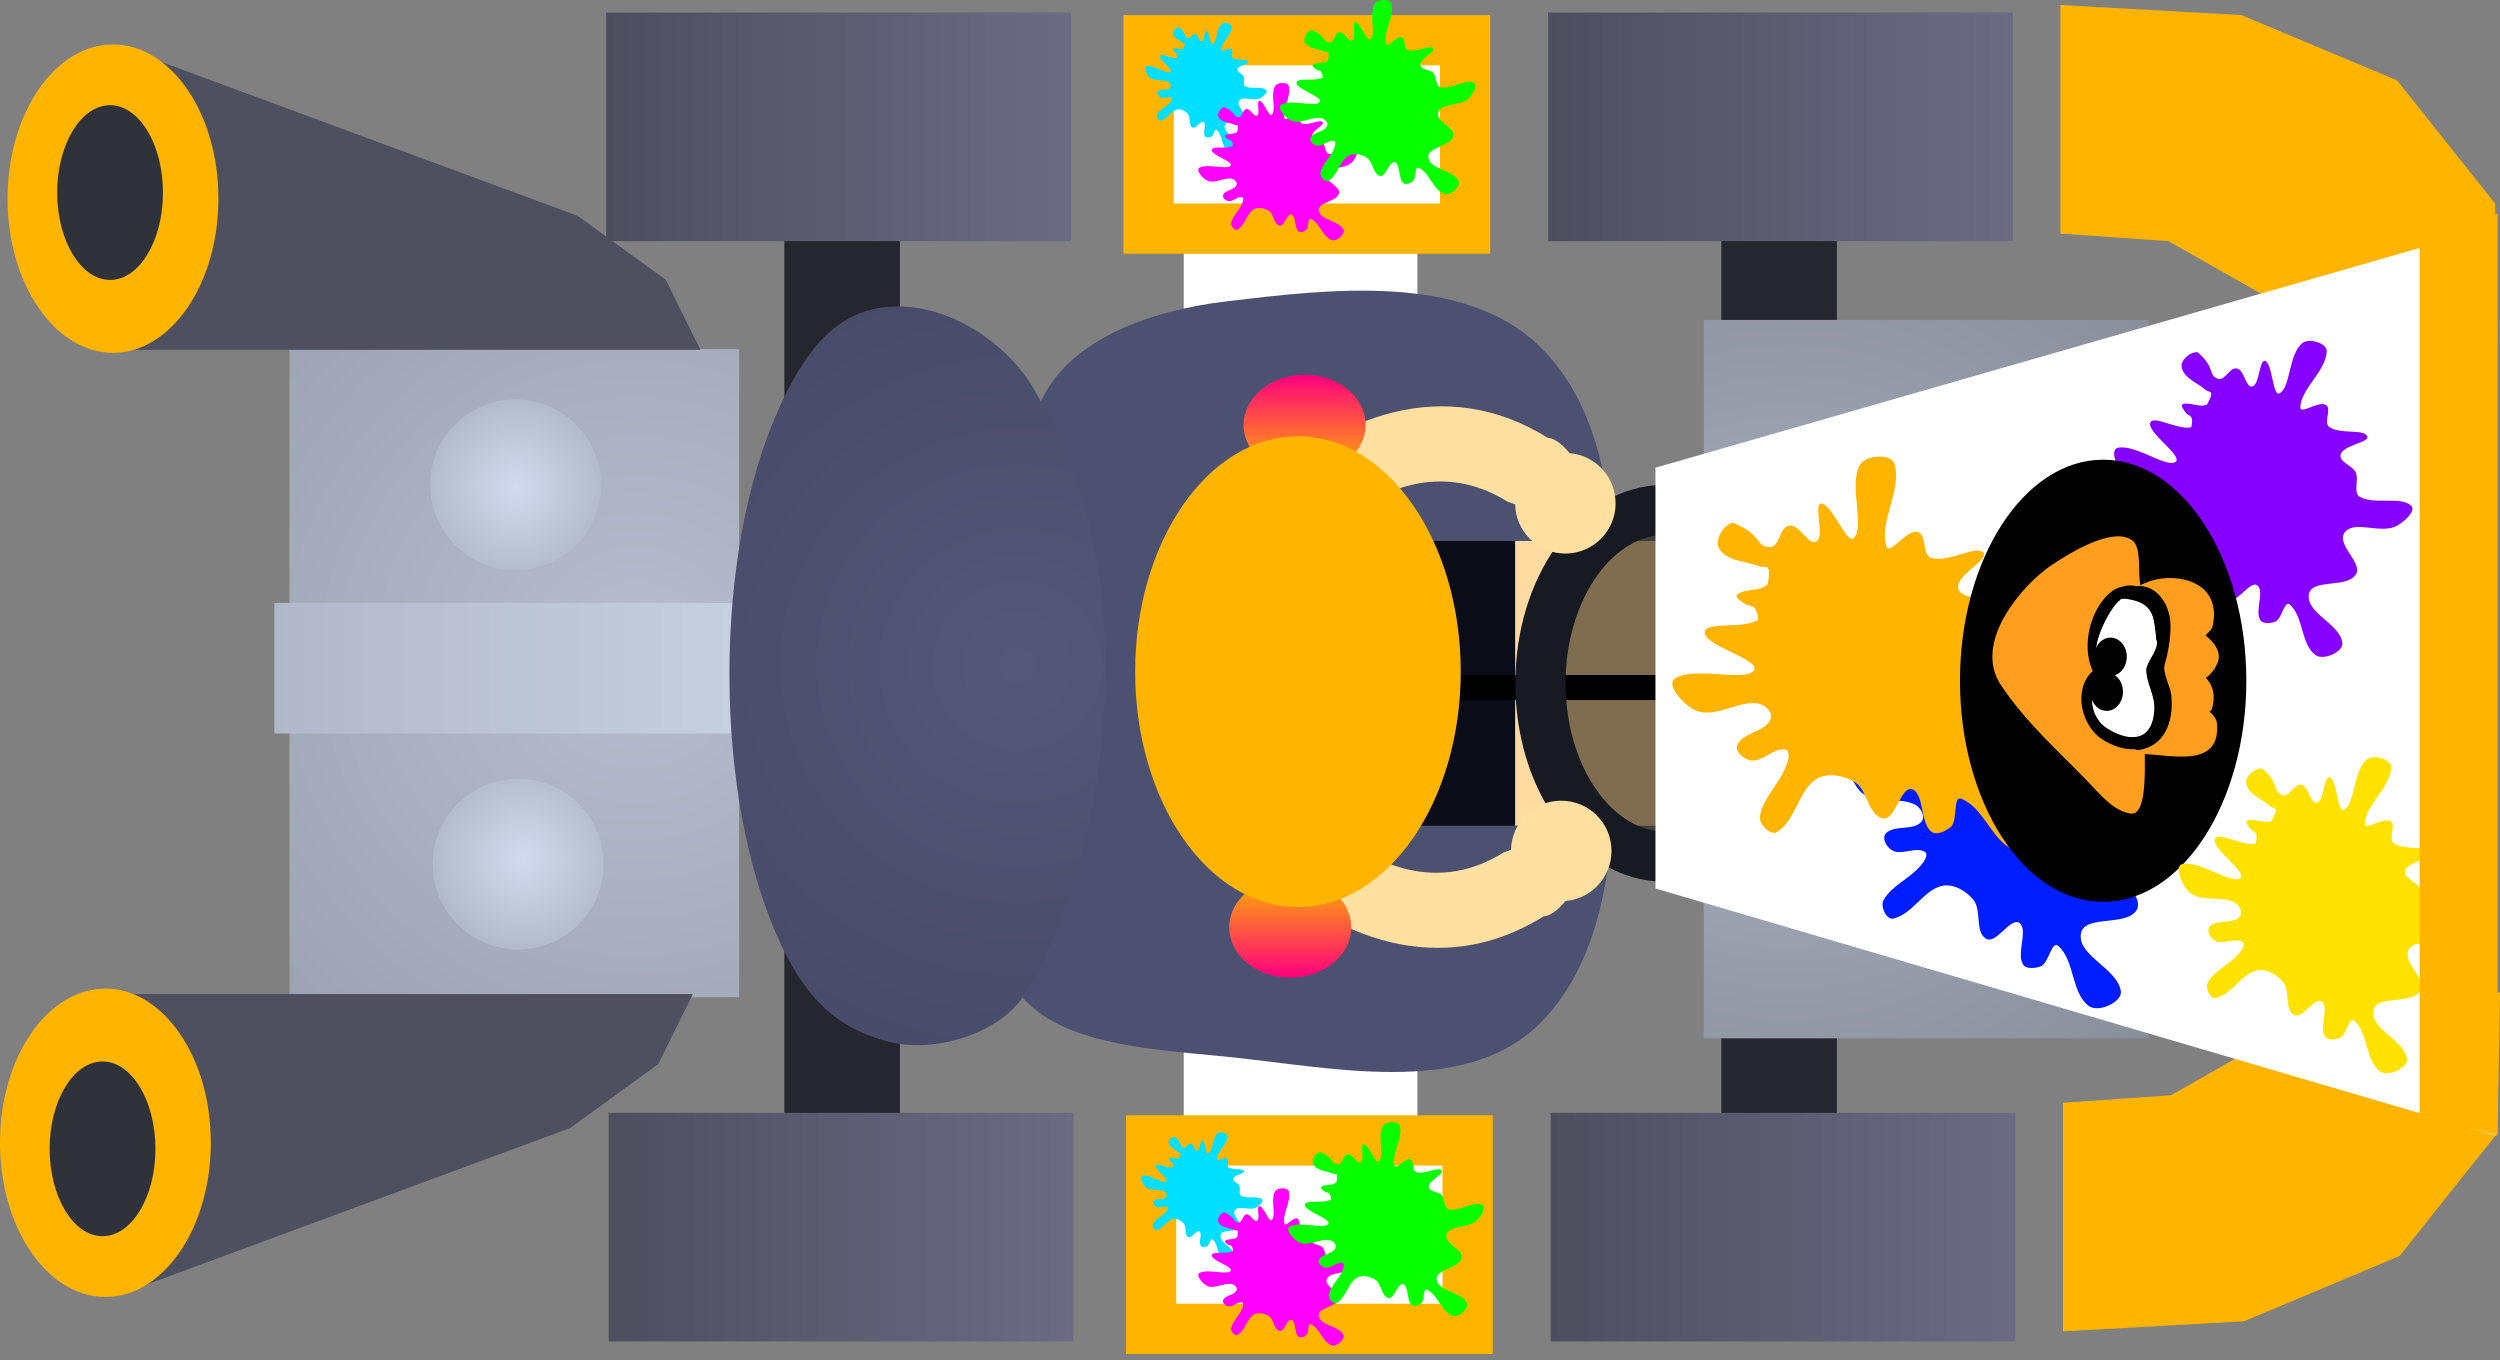 <svg version="1.1" xmlns="http://www.w3.org/2000/svg" xmlns:xlink="http://www.w3.org/1999/xlink" width="49.761" height="27.079" viewBox="0,0,49.761,27.079"><rect x="0" y="0" width="49.761" height="27.079" fill="#808080" stroke="none"/><defs><radialGradient cx="227.78" cy="179.56" r="11.126" gradientUnits="userSpaceOnUse" id="color-1"><stop offset="0" stop-color="#b6becf"/><stop offset="1" stop-color="#999fae"/></radialGradient><linearGradient x1="220.581" y1="178.461" x2="230.081" y2="178.461" gradientUnits="userSpaceOnUse" id="color-2"><stop offset="0" stop-color="#b1b8c9"/><stop offset="1" stop-color="#c6d0e1"/></linearGradient><radialGradient cx="235.369" cy="179.713" r="11.614" gradientUnits="userSpaceOnUse" id="color-3"><stop offset="0" stop-color="#535879"/><stop offset="1" stop-color="#434561"/></radialGradient><radialGradient cx="250.73" cy="180.042" r="12.159" gradientUnits="userSpaceOnUse" id="color-4"><stop offset="0" stop-color="#a9b1c0"/><stop offset="1" stop-color="#828893"/></radialGradient><linearGradient x1="4.531" y1="-0.239" x2="4.531" y2="-0.239" gradientUnits="userSpaceOnUse" id="color-5"><stop offset="0" stop-color="#000000" stop-opacity="0"/><stop offset="1" stop-color="#000000"/></linearGradient><linearGradient x1="227.234" y1="188.611" x2="236.484" y2="188.611" gradientUnits="userSpaceOnUse" id="color-6"><stop offset="0" stop-color="#4d4e5e"/><stop offset="1" stop-color="#6b6c84"/></linearGradient><linearGradient x1="245.984" y1="188.611" x2="255.234" y2="188.611" gradientUnits="userSpaceOnUse" id="color-7"><stop offset="0" stop-color="#4d4e5e"/><stop offset="1" stop-color="#6b6c84"/></linearGradient><linearGradient x1="227.184" y1="166.711" x2="236.434" y2="166.711" gradientUnits="userSpaceOnUse" id="color-8"><stop offset="0" stop-color="#4d4e5e"/><stop offset="1" stop-color="#6b6c84"/></linearGradient><linearGradient x1="245.934" y1="166.711" x2="255.184" y2="166.711" gradientUnits="userSpaceOnUse" id="color-9"><stop offset="0" stop-color="#4d4e5e"/><stop offset="1" stop-color="#6b6c84"/></linearGradient><radialGradient cx="225.531" cy="183.56" r="2.34" gradientUnits="userSpaceOnUse" id="color-10"><stop offset="0" stop-color="#d1dbed"/><stop offset="1" stop-color="#a9b1c0"/></radialGradient><radialGradient cx="225.381" cy="176.161" r="2.275" gradientUnits="userSpaceOnUse" id="color-11"><stop offset="0" stop-color="#d1dbed"/><stop offset="1" stop-color="#a9b1c0"/></radialGradient><linearGradient x1="240.8" y1="185.92" x2="240.8" y2="183.92" gradientUnits="userSpaceOnUse" id="color-12"><stop offset="0" stop-color="#ff007d"/><stop offset="1" stop-color="#ffb500"/></linearGradient><linearGradient x1="241.086" y1="173.92" x2="241.086" y2="175.92" gradientUnits="userSpaceOnUse" id="color-13"><stop offset="0" stop-color="#ff007d"/><stop offset="1" stop-color="#ffb500"/></linearGradient></defs><g transform="translate(-215.119,-166.461)"><g data-paper-data="{&quot;isPaintingLayer&quot;:true}" fill-rule="nonzero" stroke-linejoin="miter" stroke-miterlimit="10" stroke-dasharray="" stroke-dashoffset="0" style="mix-blend-mode: normal"><path d="M228.081,178.661h25v2.1h-25z" fill="#ffffff" stroke="none" stroke-width="0.884" stroke-linecap="butt"/><path d="M238.681,170.761h4.65v18.6h-4.65z" fill="#ffffff" stroke="none" stroke-width="1" stroke-linecap="butt"/><path d="M249.381,170.511h2.3v18.75h-2.3z" fill="#25262e" stroke="none" stroke-width="1" stroke-linecap="butt"/><path d="M230.731,170.511h2.3v18.75h-2.3z" fill="#25262e" stroke="none" stroke-width="1" stroke-linecap="butt"/><path d="M256.131,166.561l3.6,0.2l3.1,1.3l1.95,2.45l0.05,2.8l-4.7,-1l-1.85,-1.05l-2.15,-0.15z" data-paper-data="{&quot;origPos&quot;:null}" fill="#ffb500" stroke="none" stroke-width="1" stroke-linecap="round"/><path d="M256.181,188.411l2.15,-0.15l1.85,-1.05l4.7,-1l-0.05,2.8l-1.95,2.45l-3.1,1.3l-3.6,0.2z" data-paper-data="{&quot;origPos&quot;:null}" fill="#ffb500" stroke="none" stroke-width="1" stroke-linecap="round"/><path d="M220.881,173.411h8.95v12.9h-8.95z" fill="url(#color-1)" stroke="none" stroke-width="1" stroke-linecap="butt"/><path d="M220.581,178.461h9.5v2.6h-9.5z" fill="url(#color-2)" stroke="none" stroke-width="1" stroke-linecap="butt"/><g data-paper-data="{&quot;origPos&quot;:null}" stroke="none" stroke-width="1.59" stroke-linecap="round"><path d="M239.504,172.462c2.083,-0.248 4.723,-0.571 6.242,0.875c1.616,1.546 1.52,4.256 1.511,6.441c0.009,2.43 0.186,5.41 -1.511,7.077c-1.493,1.461 -4.163,0.843 -6.242,0.636c-1.589,-0.159 -3.758,-0.242 -4.333,-1.67c-0.817,-1.84 0.975,-3.896 1.113,-5.884c0.126,-1.803 -1.234,-3.745 -0.477,-5.407c0.522,-1.306 2.23,-1.892 3.697,-2.067z" fill="#4d5171"/><path d="M232.819,172.568c1.18,-0.089 2.414,0.748 2.942,1.749c1.019,1.722 1.42,3.828 1.352,5.805c-0.073,2.107 -0.525,4.327 -1.59,6.123c-0.52,0.817 -1.827,1.177 -2.704,0.954c-1.002,-0.256 -1.673,-0.819 -2.249,-2.144c-0.576,-1.325 -0.932,-3.154 -0.932,-5.172c0,-2.018 0.356,-3.847 0.932,-5.172c0.576,-1.325 1.217,-2.066 2.249,-2.144z" fill="url(#color-3)"/></g><path d="M241.361,182.896v-5.667h4.083v5.667z" data-paper-data="{&quot;origPos&quot;:null}" fill="#0a0c18" stroke="none" stroke-width="0" stroke-linecap="butt"/><path d="M245.277,182.896v-5.667h6.25v5.667z" data-paper-data="{&quot;origPos&quot;:null}" fill="#ffdaa1" stroke="none" stroke-width="0" stroke-linecap="butt"/><path d="M249.031,172.829h8.85v14.3h-8.85z" fill="url(#color-4)" stroke="none" stroke-width="1.147" stroke-linecap="butt"/><path d="M242.527,180.146h6.583" data-paper-data="{&quot;origPos&quot;:null}" fill="none" stroke="#000000" stroke-width="0.5" stroke-linecap="round"/><path d="M248.256,176.611c0.683,0 1.302,0.387 1.75,1.011c0.448,0.625 0.725,1.487 0.725,2.439c0,0.952 -0.277,1.814 -0.725,2.439c-0.448,0.624 -1.067,1.011 -1.75,1.011c-0.683,0 -1.302,-0.387 -1.75,-1.011c-0.448,-0.625 -0.725,-1.487 -0.725,-2.439c0,-0.952 0.277,-1.814 0.725,-2.439c0.448,-0.624 1.067,-1.011 1.75,-1.011z" data-paper-data="{&quot;origPos&quot;:null}" fill="url(#color-5)" stroke="#181a22" stroke-width="1" stroke-linecap="butt"/><path d="M248.07,175.77l16.724,-4.809v18.102l-16.724,-4.917z" data-paper-data="{&quot;origPos&quot;:null}" fill="#ffffff" stroke="none" stroke-width="0.54" stroke-linecap="butt"/><path d="M227.234,188.611h9.25v4.55h-9.25z" fill="url(#color-6)" stroke="none" stroke-width="1.062" stroke-linecap="butt"/><path d="M245.984,188.611h9.25v4.55h-9.25z" fill="url(#color-7)" stroke="none" stroke-width="1.062" stroke-linecap="butt"/><path d="M238.031,189.161h6.3v3.75h-6.3z" data-paper-data="{&quot;origPos&quot;:null}" fill="#ffffff" stroke="#ffb500" stroke-width="1" stroke-linecap="round"/><path d="M227.184,166.711h9.25v4.55h-9.25z" fill="url(#color-8)" stroke="none" stroke-width="1.062" stroke-linecap="butt"/><path d="M245.934,166.711h9.25v4.55h-9.25z" fill="url(#color-9)" stroke="none" stroke-width="1.062" stroke-linecap="butt"/><path d="M237.981,167.261h6.3v3.75h-6.3z" data-paper-data="{&quot;origPos&quot;:null}" fill="#ffffff" stroke="#ffb500" stroke-width="1" stroke-linecap="round"/><path d="M217.599,167.424l9.018,3.333l1.754,1.273l0.689,1.394h-11.461z" fill="#4e4f5f" stroke="none" stroke-width="1.232" stroke-linecap="round"/><path d="M215.884,172.584c-0.381,-0.555 -0.614,-1.322 -0.614,-2.169c0,-0.847 0.234,-1.614 0.614,-2.169c0.381,-0.556 0.905,-0.9 1.484,-0.9c0.578,0 1.103,0.343 1.484,0.9c0.381,0.555 0.614,1.322 0.614,2.169c0,0.847 -0.234,1.614 -0.614,2.169c-0.381,0.556 -0.905,0.9 -1.484,0.9c-0.579,0 -1.103,-0.343 -1.484,-0.9z" data-paper-data="{&quot;origPos&quot;:null}" fill="#ffb500" stroke="none" stroke-width="2.387" stroke-linecap="butt"/><path d="M216.566,171.523c-0.19,-0.314 -0.309,-0.749 -0.309,-1.229c0,-0.48 0.118,-0.915 0.309,-1.229c0.19,-0.315 0.453,-0.51 0.744,-0.51c0.291,0 0.553,0.195 0.744,0.51c0.19,0.314 0.309,0.749 0.309,1.229c0,0.48 -0.118,0.915 -0.309,1.229c-0.19,0.315 -0.453,0.51 -0.744,0.51c-0.291,0 -0.553,-0.195 -0.744,-0.51z" fill="#30323a" stroke="none" stroke-width="1.197" stroke-linecap="butt"/><path d="M217.449,186.247h11.461l-0.689,1.394l-1.754,1.273l-9.018,3.333z" fill="#4e4f5f" stroke="none" stroke-width="1.232" stroke-linecap="round"/><path d="M217.217,186.138c0.578,0 1.103,0.343 1.484,0.9c0.381,0.555 0.614,1.322 0.614,2.169c0,0.847 -0.234,1.614 -0.614,2.169c-0.381,0.556 -0.905,0.9 -1.484,0.9c-0.579,0 -1.103,-0.343 -1.484,-0.9c-0.381,-0.555 -0.614,-1.322 -0.614,-2.169c0,-0.847 0.234,-1.614 0.614,-2.169c0.381,-0.556 0.905,-0.9 1.484,-0.9z" data-paper-data="{&quot;origPos&quot;:null}" fill="#ffb500" stroke="none" stroke-width="2.387" stroke-linecap="butt"/><path d="M217.16,187.589c0.291,0 0.553,0.195 0.744,0.51c0.19,0.314 0.309,0.749 0.309,1.229c0,0.48 -0.118,0.915 -0.309,1.229c-0.19,0.315 -0.453,0.51 -0.744,0.51c-0.291,0 -0.553,-0.195 -0.744,-0.51c-0.19,-0.314 -0.309,-0.749 -0.309,-1.229c0,-0.48 0.118,-0.915 0.309,-1.229c0.19,-0.315 0.453,-0.51 0.744,-0.51z" fill="#30323a" stroke="none" stroke-width="1.197" stroke-linecap="butt"/><path d="M225.431,181.961c0.469,0 0.894,0.19 1.202,0.498c0.308,0.308 0.498,0.733 0.498,1.202c0,0.469 -0.19,0.894 -0.498,1.202c-0.308,0.308 -0.733,0.498 -1.202,0.498c-0.469,0 -0.894,-0.19 -1.202,-0.498c-0.308,-0.308 -0.498,-0.733 -0.498,-1.202c0,-0.469 0.19,-0.894 0.498,-1.202c0.308,-0.308 0.733,-0.498 1.202,-0.498z" fill="url(#color-10)" stroke="none" stroke-width="1" stroke-linecap="butt"/><path d="M225.381,174.411c0.469,0 0.894,0.19 1.202,0.498c0.308,0.308 0.498,0.733 0.498,1.202c0,0.469 -0.19,0.894 -0.498,1.202c-0.308,0.308 -0.733,0.498 -1.202,0.498c-0.469,0 -0.894,-0.19 -1.202,-0.498c-0.308,-0.308 -0.498,-0.733 -0.498,-1.202c0,-0.469 0.19,-0.894 0.498,-1.202c0.308,-0.308 0.733,-0.498 1.202,-0.498z" fill="url(#color-11)" stroke="none" stroke-width="1" stroke-linecap="butt"/><path d="" data-paper-data="{&quot;origPos&quot;:null}" fill="#ffffff" stroke="none" stroke-width="0.5" stroke-linecap="butt"/><path d="" data-paper-data="{&quot;origPos&quot;:null}" fill="#9c5600" stroke="none" stroke-width="0" stroke-linecap="butt"/><path d="" data-paper-data="{&quot;origPos&quot;:null}" fill="#ffffff" stroke="none" stroke-width="0" stroke-linecap="butt"/><path d="" data-paper-data="{&quot;origPos&quot;:null}" fill="#ffffff" stroke="none" stroke-width="0" stroke-linecap="butt"/><path d="" data-paper-data="{&quot;origPos&quot;:null}" fill="#000000" stroke="none" stroke-width="0.5" stroke-linecap="butt"/><path d="M239.856,181.333c0,0 0,-0.224 0,-0.5c0,-0.276 0,-0.5 0,-0.5c0,0 0,0.224 0,0.5c0,0.276 0,0.5 0,0.5z" data-paper-data="{&quot;origPos&quot;:null}" fill="#000000" stroke="none" stroke-width="0.5" stroke-linecap="butt"/><path d="" data-paper-data="{&quot;origPos&quot;:null}" fill="#ff0000" stroke="none" stroke-width="0" stroke-linecap="butt"/><path d="M238.516,193.537c-0.022,0.001 -0.044,0.002 -0.066,0.003c-0.009,-0.003 -0.019,-0.006 -0.028,-0.009c0.031,0.002 0.062,0.004 0.094,0.007z" data-paper-data="{&quot;origPos&quot;:null}" fill="#ff0000" stroke="none" stroke-width="0" stroke-linecap="butt"/><path d="" data-paper-data="{&quot;origPos&quot;:null}" fill="#ffffff" stroke="none" stroke-width="0.5" stroke-linecap="butt"/><path d="M257.652,184.57c-0.208,0.344 -1.047,0.089 -1.113,0.472c-0.076,0.444 0.725,0.69 0.795,1.149c0.031,0.213 -0.446,0.433 -0.635,0.296c-0.358,-0.26 -0.277,-0.904 -0.613,-1.2c-0.124,-0.11 -0.18,0.311 -0.333,0.402c-0.109,0.046 -0.307,0.071 -0.369,-0.035c-0.133,-0.227 0.112,-0.679 -0.072,-0.826c-0.18,-0.106 -0.463,0.43 -0.657,0.32c-0.234,-0.134 -0.087,-0.561 -0.254,-0.774c-0.132,-0.167 -0.397,-0.334 -0.63,-0.28c-0.37,0.086 -0.575,0.558 -0.969,0.651c-0.133,0.032 -0.26,-0.242 -0.195,-0.362c0.158,-0.294 0.526,-0.432 0.738,-0.69c0.069,-0.073 0.173,-0.225 0.083,-0.279c-0.186,-0.106 -0.457,0.08 -0.645,-0.026c-0.107,-0.057 -0.217,-0.243 -0.126,-0.341c0.172,-0.174 0.546,-0.044 0.706,-0.229c0.091,-0.11 -0.018,-0.286 -0.126,-0.341c-0.305,-0.157 -0.756,-0.011 -1.042,-0.221c-0.179,-0.133 -0.389,-0.615 -0.205,-0.684c0.409,-0.111 1.191,0.499 1.391,0.325c0.161,-0.143 -0.696,-0.706 -0.604,-0.925c0.08,-0.188 0.656,0.184 0.97,0.108c0.076,-0.305 -0.073,-0.263 -0.126,-0.341c-0.042,-0.054 -0.141,-0.179 -0.075,-0.205c0.164,-0.063 0.406,0.094 0.575,0.005c0.204,-0.366 0.045,-0.272 -0.034,-0.344c-0.187,-0.169 -0.513,-0.27 -0.569,-0.535c-0.036,-0.17 0.209,-0.38 0.38,-0.357c0.437,0.378 0.234,0.54 0.48,0.629c0.167,0.059 0.279,-0.289 0.453,-0.244c0.176,0.034 0.201,0.456 0.358,0.426c0.178,-0.036 0.162,-0.627 0.303,-0.608c0.184,0.062 0.184,0.86 0.346,0.772c0.268,-0.148 0.212,-0.916 0.538,-1.19c0.156,-0.131 0.59,-0.002 0.581,0.189c-0.024,0.487 -0.612,0.887 -0.626,1.331c-0.006,0.185 0.438,-0.165 0.608,-0.053c0.145,0.095 -0.065,0.412 0.074,0.515c0.247,0.189 0.835,0.044 0.904,0.225c0.058,0.151 -0.575,0.207 -0.631,0.434c-0.043,0.183 0.3,0.267 0.364,0.436c0.066,0.177 -0.066,0.461 0.081,0.563c0.368,0.205 0.971,-0.021 1.226,0.215c0.134,0.125 -0.192,0.412 -0.376,0.495c-0.39,0.166 -0.963,-0.146 -1.193,0.129c-0.231,0.292 0.427,0.726 0.261,1.004z" data-paper-data="{&quot;origPos&quot;:null,&quot;origRot&quot;:0}" fill="#001dff" stroke="none" stroke-width="1.055" stroke-linecap="round"/><path d="M255.547,181.019c-0.09,0.441 -1.072,0.487 -0.998,0.915c0.086,0.498 1.024,0.456 1.27,0.915c0.112,0.214 -0.309,0.624 -0.56,0.55c-0.475,-0.14 -0.632,-0.85 -1.097,-1.038c-0.172,-0.069 -0.074,0.396 -0.201,0.549c-0.098,0.089 -0.297,0.19 -0.403,0.102c-0.226,-0.19 -0.136,-0.759 -0.385,-0.845c-0.23,-0.045 -0.327,0.627 -0.574,0.584c-0.297,-0.054 -0.302,-0.56 -0.559,-0.722c-0.202,-0.127 -0.544,-0.203 -0.77,-0.059c-0.358,0.23 -0.398,0.804 -0.779,1.051c-0.129,0.083 -0.365,-0.157 -0.342,-0.309c0.057,-0.369 0.393,-0.653 0.52,-1.005c0.045,-0.103 0.098,-0.302 -0.016,-0.326c-0.236,-0.042 -0.452,0.256 -0.691,0.214c-0.134,-0.02 -0.32,-0.176 -0.261,-0.313c0.116,-0.248 0.56,-0.251 0.66,-0.507c0.055,-0.15 -0.126,-0.295 -0.261,-0.313c-0.38,-0.051 -0.802,0.272 -1.183,0.158c-0.239,-0.073 -0.641,-0.504 -0.473,-0.645c0.391,-0.27 1.445,0.08 1.59,-0.178c0.117,-0.211 -1,-0.485 -0.984,-0.75c0.014,-0.229 0.762,-0.051 1.064,-0.25c-0.035,-0.351 -0.175,-0.25 -0.261,-0.313c-0.064,-0.042 -0.216,-0.136 -0.156,-0.188c0.149,-0.128 0.464,-0.053 0.609,-0.21c0.078,-0.463 -0.055,-0.304 -0.165,-0.351c-0.261,-0.109 -0.642,-0.092 -0.801,-0.351c-0.102,-0.166 0.078,-0.48 0.267,-0.519c0.603,0.236 0.449,0.482 0.743,0.485c0.198,-0 0.186,-0.409 0.386,-0.427c0.199,-0.03 0.384,0.406 0.538,0.315c0.174,-0.105 -0.064,-0.723 0.092,-0.755c0.217,-0.003 0.516,0.839 0.655,0.685c0.228,-0.257 -0.119,-1.047 0.122,-1.458c0.115,-0.196 0.622,-0.224 0.684,-0.018c0.157,0.523 -0.313,1.166 -0.162,1.64c0.063,0.197 0.401,-0.338 0.622,-0.284c0.189,0.046 0.086,0.459 0.271,0.517c0.332,0.107 0.898,-0.266 1.039,-0.102c0.118,0.138 -0.53,0.435 -0.503,0.695c0.024,0.209 0.417,0.17 0.548,0.324c0.136,0.162 0.103,0.512 0.297,0.564c0.465,0.078 1.017,-0.386 1.375,-0.233c0.188,0.082 -0.048,0.507 -0.211,0.663c-0.35,0.322 -1.071,0.207 -1.211,0.583c-0.134,0.395 0.723,0.607 0.652,0.962z" data-paper-data="{&quot;origPos&quot;:null}" fill="#ffb500" stroke="none" stroke-width="1.055" stroke-linecap="round"/><path d="M262.01,177.893c-0.174,0.289 -0.879,0.075 -0.934,0.396c-0.064,0.373 0.608,0.579 0.667,0.964c0.026,0.179 -0.374,0.363 -0.533,0.248c-0.3,-0.218 -0.233,-0.759 -0.514,-1.007c-0.104,-0.092 -0.151,0.261 -0.279,0.337c-0.091,0.038 -0.257,0.06 -0.31,-0.029c-0.112,-0.191 0.094,-0.57 -0.06,-0.693c-0.151,-0.089 -0.388,0.36 -0.552,0.268c-0.196,-0.113 -0.073,-0.471 -0.213,-0.65c-0.111,-0.14 -0.333,-0.28 -0.529,-0.235c-0.31,0.072 -0.483,0.468 -0.813,0.547c-0.112,0.027 -0.218,-0.203 -0.164,-0.304c0.132,-0.246 0.441,-0.363 0.619,-0.579c0.058,-0.061 0.145,-0.189 0.07,-0.234c-0.156,-0.089 -0.383,0.067 -0.541,-0.022c-0.09,-0.048 -0.182,-0.204 -0.105,-0.286c0.144,-0.146 0.458,-0.037 0.593,-0.192c0.076,-0.092 -0.015,-0.24 -0.105,-0.286c-0.256,-0.132 -0.634,-0.009 -0.875,-0.185c-0.151,-0.112 -0.326,-0.516 -0.172,-0.574c0.343,-0.093 1,0.418 1.167,0.273c0.135,-0.12 -0.584,-0.593 -0.507,-0.776c0.067,-0.158 0.551,0.155 0.814,0.091c0.063,-0.256 -0.061,-0.221 -0.105,-0.286c-0.035,-0.046 -0.118,-0.15 -0.063,-0.172c0.137,-0.053 0.341,0.079 0.483,0.004c0.171,-0.307 0.038,-0.228 -0.028,-0.289c-0.157,-0.142 -0.43,-0.226 -0.477,-0.449c-0.03,-0.143 0.175,-0.319 0.319,-0.3c0.366,0.317 0.196,0.453 0.403,0.528c0.14,0.049 0.234,-0.242 0.38,-0.205c0.148,0.029 0.169,0.383 0.301,0.358c0.149,-0.03 0.136,-0.526 0.254,-0.51c0.154,0.052 0.154,0.721 0.29,0.647c0.225,-0.124 0.178,-0.769 0.452,-0.999c0.131,-0.11 0.495,-0.002 0.488,0.159c-0.02,0.408 -0.513,0.744 -0.525,1.117c-0.005,0.155 0.368,-0.138 0.51,-0.045c0.122,0.08 -0.055,0.346 0.062,0.433c0.208,0.159 0.7,0.037 0.759,0.189c0.049,0.127 -0.483,0.174 -0.529,0.364c-0.036,0.154 0.252,0.224 0.306,0.366c0.055,0.148 -0.055,0.387 0.068,0.472c0.308,0.172 0.814,-0.018 1.029,0.18c0.112,0.105 -0.161,0.346 -0.315,0.415c-0.328,0.139 -0.808,-0.122 -1.001,0.108c-0.194,0.245 0.358,0.61 0.219,0.843z" data-paper-data="{&quot;origPos&quot;:null,&quot;origRot&quot;:0}" fill="#8600ff" stroke="none" stroke-width="1.055" stroke-linecap="round"/><path d="M256.981,175.611c0.786,0 1.499,0.493 2.015,1.29c0.516,0.796 0.835,1.896 0.835,3.11c0,1.214 -0.319,2.314 -0.835,3.11c-0.516,0.797 -1.229,1.29 -2.015,1.29c-0.786,0 -1.499,-0.493 -2.015,-1.29c-0.516,-0.796 -0.835,-1.896 -0.835,-3.11c0,-1.214 0.319,-2.314 0.835,-3.11c0.516,-0.797 1.229,-1.29 2.015,-1.29z" data-paper-data="{&quot;origPos&quot;:null}" fill="#000000" stroke="none" stroke-width="1" stroke-linecap="butt"/><g data-paper-data="{&quot;origRot&quot;:0,&quot;origPos&quot;:null}" stroke="none" stroke-linecap="butt"><path d="M257.922,178.025c0.555,-0.178 1.446,0.025 1.233,0.92c-0.006,0.027 -0.064,0.094 -0.139,0.163c0.185,0.144 0.339,0.352 0.232,0.571c-0.064,0.131 -0.143,0.222 -0.224,0.272c0.137,0.145 0.204,0.341 0.122,0.625c-0.004,0.014 -0.022,0.032 -0.049,0.051c0.07,0.055 0.125,0.123 0.146,0.207c0.102,0.921 -0.885,0.657 -1.434,0.637c0.005,0.399 0.024,1.219 -0.274,1.184c-0.348,-0.041 -0.628,-0.401 -0.878,-0.658c-0.584,-0.601 -1.236,-1.18 -1.714,-1.905c-0.565,-0.856 0.441,-1.999 1.01,-2.382c0.372,-0.248 1.223,-0.775 1.609,-0.492c0.169,0.124 0.121,0.546 0.143,0.75c0.005,0.047 0.009,0.093 0.014,0.14c0.068,-0.027 0.134,-0.06 0.202,-0.083z" fill="#ff9e1f" stroke-width="0.5"/><path d="M258.318,178.829c0.023,0.334 -0.063,0.693 -0.114,0.87c-0.042,0.147 0.117,0.439 0.133,0.596c0.056,0.55 -0.145,1.023 -0.652,1.095c0,0 -0.039,0.006 -0.074,-0.017c-0.209,0.014 -0.445,-0.064 -0.659,-0.202c-0.414,-0.279 -0.572,-0.993 -0.178,-1.355c-0.256,-0.546 -0.008,-1.351 0.443,-1.627c0.164,-0.075 0.307,-0.09 0.431,-0.06c0.351,-0.036 0.628,0.283 0.671,0.702zM256.981,179.755c0.075,0.079 0.011,0.175 0.011,0.175l-0.006,-0.001c-0.014,0.042 -0.046,0.067 -0.046,0.067c-0.296,0.23 -0.183,0.766 0.119,0.945c0.392,0.252 0.872,0.318 0.932,-0.321c0.034,-0.318 -0.164,-0.55 -0.161,-0.828c0.002,-0.159 0.279,-0.42 0.2,-0.597c-0.041,-0.402 -0.041,-0.648 -0.399,-0.76c-0.046,-0.014 -0.297,-0.08 -0.312,-0.015c-0.193,0.118 -0.706,1.088 -0.348,1.278c0.012,0.018 0.023,0.037 0.035,0.055z" fill="#000000" stroke-width="0.5"/><path d="M256.994,179.752c-0.012,-0.018 -0.023,-0.038 -0.035,-0.056c-0.358,-0.19 0.166,-1.171 0.358,-1.289c0.016,-0.065 0.269,0 0.315,0.015c0.358,0.112 0.364,0.363 0.405,0.765c0.079,0.177 -0.196,0.446 -0.198,0.605c-0.003,0.278 0.191,0.519 0.157,0.838c-0.06,0.64 -0.551,0.576 -0.942,0.324c-0.301,-0.178 -0.421,-0.722 -0.125,-0.952c0,0 0.031,-0.026 0.045,-0.068l0.006,0.001c0,0 0.064,-0.101 -0.011,-0.18z" data-paper-data="{&quot;noHover&quot;:false,&quot;origItem&quot;:[&quot;Path&quot;,{&quot;applyMatrix&quot;:true,&quot;segments&quot;:[[[558.91511,359.02837],[0,0],[-0.68279,0.59475]],[557.57154,358.96234],[[557.58309,358.91328],[0,0],[-0.3054,-0.16466]],[[557.125,358.44323],[0,0],[-1.42573,-2.85145]],[[549.82532,358.64206],[1.67874,-2.53101],[-2.33617,3.27064]],[[551.26307,367.26499],[-4.7927,-1.12022],[2.38101,0.59525]],[[557.7225,366.58596],[-2.10468,-0.28454],[1.20521,0.16294]],[[562.03731,368.92005],[-1.42619,0.54274],[3.09696,0]],[[568.23733,366.04922],[-1.23913,3.09932],[0.15936,-0.3986]],[[568.68311,363.27228],[0.47729,0.19837],[-0.68649,-1.83065]],[[559.35802,358.99387],[1.82661,-3.02875],[-0.15121,0.08641]],[[558.90439,359.25308],[0.15121,-0.08641],[0,0]]],&quot;closed&quot;:true}]}" fill="#ffffff" stroke-width="0.5"/><path d="M257.09,180.608c-0.178,0.025 -0.339,-0.124 -0.36,-0.333c-0.021,-0.209 0.105,-0.399 0.283,-0.424c0.178,-0.025 0.339,0.124 0.36,0.333c0.021,0.209 -0.105,0.399 -0.283,0.424z" data-paper-data="{&quot;origPos&quot;:null}" fill="#000000" stroke-width="0"/><path d="M257.166,179.912c-0.178,0.025 -0.339,-0.124 -0.36,-0.333c-0.021,-0.209 0.105,-0.399 0.283,-0.424c0.178,-0.025 0.339,0.124 0.36,0.333c0.021,0.209 -0.105,0.399 -0.283,0.424z" data-paper-data="{&quot;origPos&quot;:null}" fill="#000000" stroke-width="0"/></g><path d="M263.295,186.179c-0.174,0.289 -0.879,0.075 -0.934,0.396c-0.064,0.373 0.608,0.579 0.667,0.964c0.026,0.179 -0.374,0.363 -0.533,0.248c-0.3,-0.218 -0.233,-0.759 -0.514,-1.007c-0.104,-0.092 -0.151,0.261 -0.279,0.337c-0.091,0.038 -0.257,0.06 -0.31,-0.029c-0.112,-0.191 0.094,-0.57 -0.06,-0.693c-0.151,-0.089 -0.388,0.36 -0.552,0.268c-0.196,-0.113 -0.073,-0.471 -0.213,-0.65c-0.111,-0.14 -0.333,-0.28 -0.529,-0.235c-0.31,0.072 -0.483,0.468 -0.813,0.547c-0.112,0.027 -0.218,-0.203 -0.164,-0.304c0.132,-0.246 0.441,-0.363 0.619,-0.579c0.058,-0.061 0.145,-0.189 0.07,-0.234c-0.156,-0.089 -0.383,0.067 -0.541,-0.022c-0.09,-0.048 -0.182,-0.204 -0.105,-0.286c0.144,-0.146 0.458,-0.037 0.593,-0.192c0.076,-0.092 -0.015,-0.24 -0.105,-0.286c-0.256,-0.132 -0.634,-0.009 -0.875,-0.185c-0.151,-0.112 -0.326,-0.516 -0.172,-0.574c0.343,-0.093 1,0.418 1.167,0.273c0.135,-0.12 -0.584,-0.593 -0.507,-0.776c0.067,-0.158 0.551,0.155 0.814,0.091c0.063,-0.256 -0.061,-0.221 -0.105,-0.286c-0.035,-0.046 -0.118,-0.15 -0.063,-0.172c0.137,-0.053 0.341,0.079 0.483,0.004c0.171,-0.307 0.038,-0.228 -0.028,-0.289c-0.157,-0.142 -0.43,-0.226 -0.477,-0.449c-0.03,-0.143 0.175,-0.319 0.319,-0.3c0.366,0.317 0.196,0.453 0.403,0.528c0.14,0.049 0.234,-0.242 0.38,-0.205c0.148,0.029 0.169,0.383 0.301,0.358c0.149,-0.03 0.136,-0.526 0.254,-0.51c0.154,0.052 0.154,0.721 0.29,0.647c0.225,-0.124 0.178,-0.769 0.452,-0.999c0.131,-0.11 0.495,-0.002 0.488,0.159c-0.02,0.408 -0.513,0.744 -0.525,1.117c-0.005,0.155 0.368,-0.138 0.51,-0.045c0.122,0.08 -0.055,0.346 0.062,0.433c0.208,0.159 0.7,0.037 0.759,0.189c0.049,0.127 -0.483,0.174 -0.529,0.364c-0.036,0.154 0.252,0.224 0.306,0.366c0.055,0.148 -0.055,0.387 0.068,0.472c0.308,0.172 0.814,-0.018 1.029,0.18c0.112,0.105 -0.161,0.346 -0.315,0.415c-0.328,0.139 -0.808,-0.122 -1.001,0.108c-0.194,0.245 0.358,0.61 0.219,0.843z" data-paper-data="{&quot;origPos&quot;:null,&quot;origRot&quot;:0}" fill="#ffe200" stroke="none" stroke-width="1.055" stroke-linecap="round"/><path d="M263.281,171.361l1.55,-0.65v18.35l-1.55,-0.4z" data-paper-data="{&quot;origPos&quot;:null}" fill="#ffb500" stroke="none" stroke-width="1" stroke-linecap="round"/><path d="M239.793,190.886c-0.071,0.117 -0.357,0.03 -0.38,0.161c-0.026,0.152 0.247,0.235 0.271,0.392c0.01,0.073 -0.152,0.148 -0.217,0.101c-0.122,-0.089 -0.095,-0.308 -0.209,-0.41c-0.042,-0.037 -0.062,0.106 -0.114,0.137c-0.037,0.016 -0.105,0.024 -0.126,-0.012c-0.045,-0.078 0.038,-0.232 -0.024,-0.282c-0.062,-0.036 -0.158,0.147 -0.224,0.109c-0.08,-0.046 -0.03,-0.191 -0.087,-0.264c-0.045,-0.057 -0.135,-0.114 -0.215,-0.095c-0.126,0.029 -0.196,0.19 -0.331,0.222c-0.045,0.011 -0.089,-0.082 -0.067,-0.124c0.054,-0.1 0.179,-0.147 0.252,-0.236c0.024,-0.025 0.059,-0.077 0.028,-0.095c-0.064,-0.036 -0.156,0.027 -0.22,-0.009c-0.036,-0.019 -0.074,-0.083 -0.043,-0.116c0.059,-0.059 0.186,-0.015 0.241,-0.078c0.031,-0.037 -0.006,-0.097 -0.043,-0.116c-0.104,-0.054 -0.258,-0.004 -0.356,-0.075c-0.061,-0.045 -0.133,-0.21 -0.07,-0.233c0.14,-0.038 0.407,0.17 0.475,0.111c0.055,-0.049 -0.238,-0.241 -0.206,-0.316c0.027,-0.064 0.224,0.063 0.331,0.037c0.026,-0.104 -0.025,-0.09 -0.043,-0.116c-0.014,-0.019 -0.048,-0.061 -0.026,-0.07c0.056,-0.022 0.139,0.032 0.196,0.002c0.07,-0.125 0.015,-0.093 -0.012,-0.117c-0.064,-0.058 -0.175,-0.092 -0.194,-0.182c-0.012,-0.058 0.071,-0.13 0.13,-0.122c0.149,0.129 0.08,0.184 0.164,0.215c0.057,0.02 0.095,-0.098 0.154,-0.083c0.06,0.012 0.069,0.156 0.122,0.145c0.061,-0.012 0.055,-0.214 0.103,-0.207c0.063,0.021 0.063,0.293 0.118,0.263c0.092,-0.05 0.073,-0.313 0.184,-0.406c0.053,-0.045 0.201,-0.001 0.198,0.065c-0.008,0.166 -0.209,0.303 -0.214,0.454c-0.002,0.063 0.15,-0.056 0.208,-0.018c0.049,0.032 -0.022,0.141 0.025,0.176c0.084,0.064 0.285,0.015 0.309,0.077c0.02,0.052 -0.196,0.071 -0.215,0.148c-0.015,0.063 0.103,0.091 0.124,0.149c0.022,0.06 -0.022,0.157 0.028,0.192c0.125,0.07 0.331,-0.007 0.419,0.073c0.046,0.043 -0.066,0.141 -0.128,0.169c-0.133,0.057 -0.329,-0.05 -0.407,0.044c-0.079,0.1 0.146,0.248 0.089,0.343z" data-paper-data="{&quot;origPos&quot;:null,&quot;origRot&quot;:0}" fill="#00dfff" stroke="none" stroke-width="1.055" stroke-linecap="round"/><path d="M241.773,192.305c-0.041,0.173 -0.429,0.178 -0.405,0.348c0.028,0.197 0.398,0.193 0.489,0.377c0.041,0.086 -0.13,0.242 -0.228,0.21c-0.185,-0.061 -0.238,-0.343 -0.419,-0.423c-0.067,-0.03 -0.034,0.155 -0.086,0.214c-0.04,0.034 -0.119,0.071 -0.16,0.035c-0.086,-0.078 -0.044,-0.301 -0.141,-0.338c-0.09,-0.021 -0.137,0.243 -0.234,0.223c-0.116,-0.025 -0.112,-0.225 -0.211,-0.292c-0.078,-0.053 -0.212,-0.087 -0.303,-0.033c-0.144,0.086 -0.167,0.312 -0.321,0.404c-0.052,0.031 -0.142,-0.067 -0.131,-0.126c0.027,-0.145 0.163,-0.252 0.218,-0.389c0.019,-0.04 0.042,-0.118 -0.002,-0.129c-0.093,-0.019 -0.182,0.095 -0.275,0.076c-0.053,-0.01 -0.124,-0.073 -0.099,-0.127c0.049,-0.096 0.224,-0.092 0.267,-0.191c0.024,-0.058 -0.046,-0.118 -0.099,-0.127c-0.149,-0.025 -0.32,0.097 -0.468,0.047c-0.093,-0.032 -0.246,-0.207 -0.178,-0.26c0.157,-0.101 0.568,0.05 0.629,-0.05c0.049,-0.082 -0.388,-0.204 -0.378,-0.308c0.009,-0.09 0.301,-0.01 0.423,-0.085c-0.009,-0.139 -0.066,-0.101 -0.099,-0.127c-0.025,-0.017 -0.083,-0.056 -0.059,-0.076c0.06,-0.049 0.183,-0.015 0.243,-0.075c0.037,-0.182 -0.018,-0.12 -0.06,-0.14c-0.101,-0.046 -0.252,-0.045 -0.311,-0.149c-0.038,-0.067 0.037,-0.188 0.112,-0.201c0.234,0.101 0.171,0.196 0.286,0.201c0.078,0.002 0.079,-0.159 0.158,-0.163c0.079,-0.009 0.146,0.165 0.208,0.131c0.07,-0.039 -0.016,-0.286 0.046,-0.296c0.086,0.002 0.193,0.337 0.249,0.278c0.093,-0.098 -0.033,-0.414 0.067,-0.573c0.048,-0.076 0.248,-0.08 0.27,0.002c0.055,0.208 -0.138,0.455 -0.085,0.644c0.022,0.079 0.162,-0.128 0.249,-0.104c0.074,0.021 0.028,0.182 0.1,0.207c0.129,0.046 0.357,-0.093 0.411,-0.027c0.045,0.056 -0.214,0.164 -0.207,0.267c0.007,0.083 0.162,0.072 0.212,0.135c0.051,0.066 0.034,0.203 0.11,0.226c0.182,0.037 0.406,-0.139 0.545,-0.074c0.073,0.035 -0.026,0.199 -0.092,0.259c-0.142,0.122 -0.425,0.068 -0.485,0.214c-0.058,0.154 0.277,0.249 0.245,0.388z" data-paper-data="{&quot;origPos&quot;:null,&quot;origRot&quot;:0}" fill="#ff00fd" stroke="none" stroke-width="1.055" stroke-linecap="round"/><path d="M244.216,191.501c-0.051,0.213 -0.529,0.219 -0.5,0.429c0.034,0.243 0.49,0.238 0.603,0.465c0.051,0.106 -0.16,0.298 -0.281,0.259c-0.229,-0.076 -0.293,-0.423 -0.516,-0.522c-0.083,-0.036 -0.042,0.191 -0.106,0.263c-0.049,0.042 -0.147,0.088 -0.197,0.043c-0.107,-0.096 -0.054,-0.371 -0.174,-0.417c-0.111,-0.025 -0.169,0.299 -0.288,0.275c-0.143,-0.031 -0.138,-0.277 -0.26,-0.36c-0.096,-0.065 -0.261,-0.108 -0.373,-0.041c-0.178,0.106 -0.207,0.385 -0.395,0.498c-0.064,0.038 -0.175,-0.082 -0.161,-0.156c0.033,-0.178 0.202,-0.311 0.269,-0.48c0.024,-0.049 0.052,-0.145 -0.003,-0.158c-0.114,-0.024 -0.224,0.117 -0.339,0.093c-0.065,-0.012 -0.153,-0.09 -0.122,-0.156c0.061,-0.119 0.276,-0.113 0.329,-0.236c0.029,-0.072 -0.057,-0.145 -0.122,-0.156c-0.184,-0.031 -0.394,0.119 -0.578,0.058c-0.115,-0.04 -0.303,-0.255 -0.22,-0.321c0.194,-0.125 0.701,0.062 0.776,-0.061c0.06,-0.101 -0.478,-0.252 -0.466,-0.38c0.01,-0.111 0.371,-0.013 0.521,-0.104c-0.011,-0.171 -0.081,-0.125 -0.122,-0.156c-0.031,-0.021 -0.103,-0.07 -0.073,-0.094c0.074,-0.06 0.226,-0.018 0.3,-0.092c0.046,-0.224 -0.022,-0.148 -0.074,-0.173c-0.125,-0.057 -0.311,-0.055 -0.384,-0.183c-0.047,-0.082 0.046,-0.232 0.138,-0.248c0.289,0.124 0.211,0.242 0.353,0.247c0.096,0.003 0.097,-0.196 0.195,-0.202c0.097,-0.011 0.18,0.203 0.256,0.162c0.086,-0.048 -0.019,-0.352 0.057,-0.366c0.106,0.002 0.238,0.416 0.307,0.343c0.115,-0.121 -0.041,-0.511 0.083,-0.707c0.059,-0.094 0.306,-0.099 0.333,0.002c0.068,0.257 -0.171,0.562 -0.105,0.794c0.028,0.097 0.2,-0.158 0.307,-0.128c0.091,0.025 0.034,0.225 0.123,0.255c0.16,0.057 0.441,-0.115 0.507,-0.033c0.055,0.069 -0.264,0.203 -0.256,0.329c0.008,0.102 0.2,0.089 0.261,0.166c0.063,0.081 0.042,0.25 0.135,0.279c0.225,0.045 0.5,-0.171 0.672,-0.091c0.09,0.043 -0.032,0.245 -0.113,0.319c-0.175,0.151 -0.524,0.084 -0.598,0.264c-0.071,0.19 0.342,0.307 0.302,0.478z" data-paper-data="{&quot;origPos&quot;:null,&quot;origRot&quot;:0}" fill="#08ff00" stroke="none" stroke-width="1.055" stroke-linecap="round"/><path d="M239.876,168.803c-0.071,0.117 -0.357,0.03 -0.38,0.161c-0.026,0.152 0.247,0.235 0.271,0.392c0.01,0.073 -0.152,0.148 -0.217,0.101c-0.122,-0.089 -0.095,-0.308 -0.209,-0.41c-0.042,-0.037 -0.062,0.106 -0.114,0.137c-0.037,0.016 -0.105,0.024 -0.126,-0.012c-0.045,-0.078 0.038,-0.232 -0.024,-0.282c-0.062,-0.036 -0.158,0.147 -0.224,0.109c-0.08,-0.046 -0.03,-0.191 -0.087,-0.264c-0.045,-0.057 -0.135,-0.114 -0.215,-0.095c-0.126,0.029 -0.196,0.19 -0.331,0.222c-0.045,0.011 -0.089,-0.082 -0.067,-0.124c0.054,-0.1 0.179,-0.147 0.252,-0.236c0.024,-0.025 0.059,-0.077 0.028,-0.095c-0.064,-0.036 -0.156,0.027 -0.22,-0.009c-0.036,-0.02 -0.074,-0.083 -0.043,-0.116c0.059,-0.059 0.186,-0.015 0.241,-0.078c0.031,-0.037 -0.006,-0.097 -0.043,-0.116c-0.104,-0.054 -0.258,-0.004 -0.356,-0.075c-0.061,-0.045 -0.133,-0.21 -0.07,-0.233c0.14,-0.038 0.407,0.17 0.475,0.111c0.055,-0.049 -0.238,-0.241 -0.206,-0.316c0.027,-0.064 0.224,0.063 0.331,0.037c0.026,-0.104 -0.025,-0.09 -0.043,-0.116c-0.014,-0.019 -0.048,-0.061 -0.026,-0.07c0.056,-0.022 0.139,0.032 0.196,0.002c0.07,-0.125 0.015,-0.093 -0.011,-0.117c-0.064,-0.058 -0.175,-0.092 -0.194,-0.182c-0.012,-0.058 0.071,-0.13 0.13,-0.122c0.149,0.129 0.08,0.184 0.164,0.215c0.057,0.02 0.095,-0.098 0.154,-0.083c0.06,0.012 0.069,0.156 0.122,0.145c0.061,-0.012 0.055,-0.214 0.103,-0.207c0.063,0.021 0.063,0.293 0.118,0.263c0.092,-0.05 0.073,-0.313 0.184,-0.406c0.053,-0.045 0.201,-0.001 0.198,0.065c-0.008,0.166 -0.209,0.303 -0.214,0.454c-0.002,0.063 0.15,-0.056 0.208,-0.018c0.049,0.032 -0.022,0.141 0.025,0.176c0.084,0.064 0.285,0.015 0.309,0.077c0.02,0.052 -0.196,0.071 -0.215,0.148c-0.015,0.063 0.103,0.091 0.124,0.149c0.022,0.06 -0.022,0.157 0.028,0.192c0.125,0.07 0.331,-0.007 0.419,0.073c0.046,0.043 -0.066,0.141 -0.128,0.169c-0.133,0.057 -0.329,-0.05 -0.407,0.044c-0.079,0.1 0.146,0.248 0.089,0.343z" data-paper-data="{&quot;origPos&quot;:null,&quot;origRot&quot;:0}" fill="#00dfff" stroke="none" stroke-width="1.055" stroke-linecap="round"/><path d="M241.773,170.305c-0.041,0.173 -0.429,0.178 -0.405,0.348c0.028,0.197 0.398,0.193 0.489,0.377c0.041,0.086 -0.13,0.242 -0.228,0.21c-0.185,-0.061 -0.238,-0.343 -0.419,-0.423c-0.067,-0.03 -0.034,0.155 -0.086,0.214c-0.04,0.034 -0.119,0.071 -0.16,0.035c-0.086,-0.078 -0.044,-0.301 -0.141,-0.338c-0.09,-0.021 -0.137,0.243 -0.234,0.223c-0.116,-0.025 -0.112,-0.225 -0.211,-0.292c-0.078,-0.053 -0.212,-0.087 -0.303,-0.033c-0.144,0.086 -0.167,0.312 -0.321,0.404c-0.052,0.031 -0.142,-0.067 -0.131,-0.126c0.027,-0.145 0.163,-0.252 0.218,-0.389c0.019,-0.04 0.042,-0.118 -0.002,-0.129c-0.093,-0.019 -0.182,0.095 -0.275,0.076c-0.053,-0.01 -0.124,-0.073 -0.099,-0.127c0.049,-0.096 0.224,-0.092 0.267,-0.191c0.024,-0.058 -0.046,-0.118 -0.099,-0.127c-0.149,-0.025 -0.32,0.097 -0.468,0.047c-0.093,-0.032 -0.246,-0.207 -0.178,-0.26c0.157,-0.101 0.568,0.05 0.629,-0.05c0.049,-0.082 -0.388,-0.204 -0.378,-0.308c0.009,-0.09 0.301,-0.01 0.423,-0.085c-0.009,-0.139 -0.066,-0.101 -0.099,-0.127c-0.025,-0.017 -0.083,-0.056 -0.059,-0.076c0.06,-0.049 0.183,-0.015 0.243,-0.075c0.037,-0.182 -0.018,-0.12 -0.06,-0.14c-0.101,-0.046 -0.252,-0.045 -0.311,-0.149c-0.038,-0.067 0.037,-0.188 0.112,-0.201c0.234,0.101 0.171,0.196 0.286,0.201c0.078,0.002 0.079,-0.159 0.158,-0.163c0.079,-0.009 0.146,0.165 0.208,0.131c0.07,-0.039 -0.016,-0.286 0.046,-0.296c0.086,0.002 0.193,0.337 0.249,0.278c0.093,-0.098 -0.033,-0.414 0.067,-0.573c0.048,-0.076 0.248,-0.08 0.27,0.002c0.055,0.208 -0.138,0.455 -0.085,0.644c0.022,0.079 0.162,-0.128 0.249,-0.104c0.074,0.021 0.028,0.182 0.1,0.207c0.129,0.046 0.357,-0.093 0.411,-0.027c0.045,0.056 -0.214,0.164 -0.207,0.267c0.007,0.083 0.162,0.072 0.212,0.135c0.051,0.066 0.034,0.203 0.11,0.226c0.182,0.037 0.406,-0.139 0.545,-0.074c0.073,0.035 -0.026,0.199 -0.092,0.259c-0.142,0.122 -0.425,0.068 -0.485,0.214c-0.058,0.154 0.277,0.249 0.245,0.388z" data-paper-data="{&quot;origPos&quot;:null,&quot;origRot&quot;:0}" fill="#ff00fd" stroke="none" stroke-width="1.055" stroke-linecap="round"/><path d="M244.049,169.168c-0.051,0.213 -0.529,0.219 -0.5,0.429c0.034,0.243 0.49,0.238 0.603,0.465c0.051,0.106 -0.16,0.298 -0.281,0.259c-0.229,-0.076 -0.293,-0.423 -0.516,-0.522c-0.083,-0.036 -0.042,0.191 -0.106,0.263c-0.049,0.042 -0.147,0.088 -0.197,0.043c-0.107,-0.096 -0.054,-0.371 -0.174,-0.417c-0.111,-0.025 -0.169,0.299 -0.288,0.275c-0.143,-0.031 -0.138,-0.277 -0.26,-0.36c-0.096,-0.065 -0.261,-0.108 -0.373,-0.041c-0.178,0.106 -0.207,0.385 -0.395,0.498c-0.064,0.038 -0.175,-0.082 -0.161,-0.156c0.033,-0.178 0.202,-0.311 0.269,-0.48c0.024,-0.049 0.052,-0.145 -0.003,-0.158c-0.114,-0.024 -0.224,0.117 -0.339,0.093c-0.065,-0.012 -0.153,-0.09 -0.122,-0.156c0.061,-0.119 0.276,-0.113 0.329,-0.236c0.029,-0.072 -0.057,-0.145 -0.122,-0.156c-0.184,-0.031 -0.394,0.119 -0.578,0.058c-0.115,-0.04 -0.303,-0.255 -0.22,-0.321c0.194,-0.125 0.701,0.062 0.776,-0.061c0.06,-0.101 -0.478,-0.252 -0.466,-0.38c0.01,-0.111 0.371,-0.013 0.521,-0.104c-0.011,-0.171 -0.081,-0.125 -0.122,-0.156c-0.031,-0.021 -0.103,-0.07 -0.073,-0.094c0.074,-0.06 0.226,-0.018 0.3,-0.092c0.046,-0.224 -0.022,-0.148 -0.074,-0.173c-0.125,-0.057 -0.311,-0.055 -0.384,-0.183c-0.047,-0.082 0.046,-0.232 0.138,-0.248c0.289,0.124 0.211,0.242 0.353,0.247c0.096,0.003 0.097,-0.196 0.195,-0.202c0.097,-0.011 0.18,0.203 0.256,0.162c0.086,-0.048 -0.019,-0.352 0.057,-0.366c0.106,0.002 0.238,0.416 0.307,0.343c0.115,-0.121 -0.041,-0.511 0.083,-0.707c0.059,-0.094 0.306,-0.099 0.333,0.002c0.068,0.257 -0.171,0.562 -0.105,0.794c0.028,0.097 0.2,-0.158 0.307,-0.128c0.091,0.025 0.034,0.225 0.123,0.255c0.16,0.057 0.441,-0.115 0.507,-0.033c0.055,0.069 -0.264,0.203 -0.256,0.329c0.008,0.102 0.2,0.089 0.261,0.166c0.063,0.081 0.042,0.25 0.135,0.279c0.225,0.045 0.5,-0.171 0.672,-0.091c0.09,0.043 -0.032,0.245 -0.113,0.319c-0.175,0.151 -0.524,0.084 -0.598,0.264c-0.071,0.19 0.342,0.307 0.302,0.478z" data-paper-data="{&quot;origPos&quot;:null,&quot;origRot&quot;:0}" fill="#08ff00" stroke="none" stroke-width="1.055" stroke-linecap="round"/><path d="M247.277,176.479c0,0.552 -0.448,1 -1,1c-0.545,0 -0.988,-0.436 -1,-0.979l-0.148,-0.052c-1.407,-0.879 -2.807,-0.205 -3.905,0.894c0,0 -0.53,0.53 -1.061,0c-0.53,-0.53 0,-1.061 0,-1.061c1.565,-1.565 3.729,-2.376 5.761,-1.106c0,0 0.18,-0.011 0.436,0.306c0.513,0.042 0.916,0.472 0.916,0.997z" data-paper-data="{&quot;origPos&quot;:null}" fill="#ffe0a0" stroke="none" stroke-width="0.5" stroke-linecap="butt"/><path d="M246.277,184.396c-0.256,0.317 -0.436,0.306 -0.436,0.306c-2.032,1.27 -4.196,0.459 -5.761,-1.106c0,0 -0.53,-0.53 0,-1.061c0.53,-0.53 1.061,0 1.061,0c1.099,1.099 2.499,1.774 3.906,0.894l0.148,-0.052c0.011,-0.542 0.455,-0.979 1,-0.979c0.552,0 1,0.448 1,1c0,0.524 -0.403,0.954 -0.916,0.997z" data-paper-data="{&quot;origPos&quot;:null,&quot;index&quot;:null}" fill="#ffe0a0" stroke="none" stroke-width="0.5" stroke-linecap="butt"/><path d="M240.8,185.92c-0.671,0 -1.214,-0.448 -1.214,-1c0,-0.552 0.544,-1 1.214,-1c0.671,0 1.214,0.448 1.214,1c0,0.552 -0.544,1 -1.214,1z" data-paper-data="{&quot;origPos&quot;:null,&quot;index&quot;:null}" fill="url(#color-12)" stroke="none" stroke-width="0" stroke-linecap="butt"/><path d="M242.3,174.92c0,0.552 -0.544,1 -1.214,1c-0.671,0 -1.214,-0.448 -1.214,-1c0,-0.552 0.544,-1 1.214,-1c0.671,0 1.214,0.448 1.214,1z" data-paper-data="{&quot;origPos&quot;:null,&quot;index&quot;:null}" fill="url(#color-13)" stroke="none" stroke-width="0" stroke-linecap="butt"/><path d="M244.194,179.83c0,2.587 -1.451,4.685 -3.24,4.685c-1.79,0 -3.24,-2.097 -3.24,-4.685c0,-2.587 1.451,-4.685 3.24,-4.685c1.79,0 3.24,2.097 3.24,4.685z" data-paper-data="{&quot;origPos&quot;:null}" fill="#ffb500" stroke="none" stroke-width="0" stroke-linecap="butt"/></g></g></svg>
